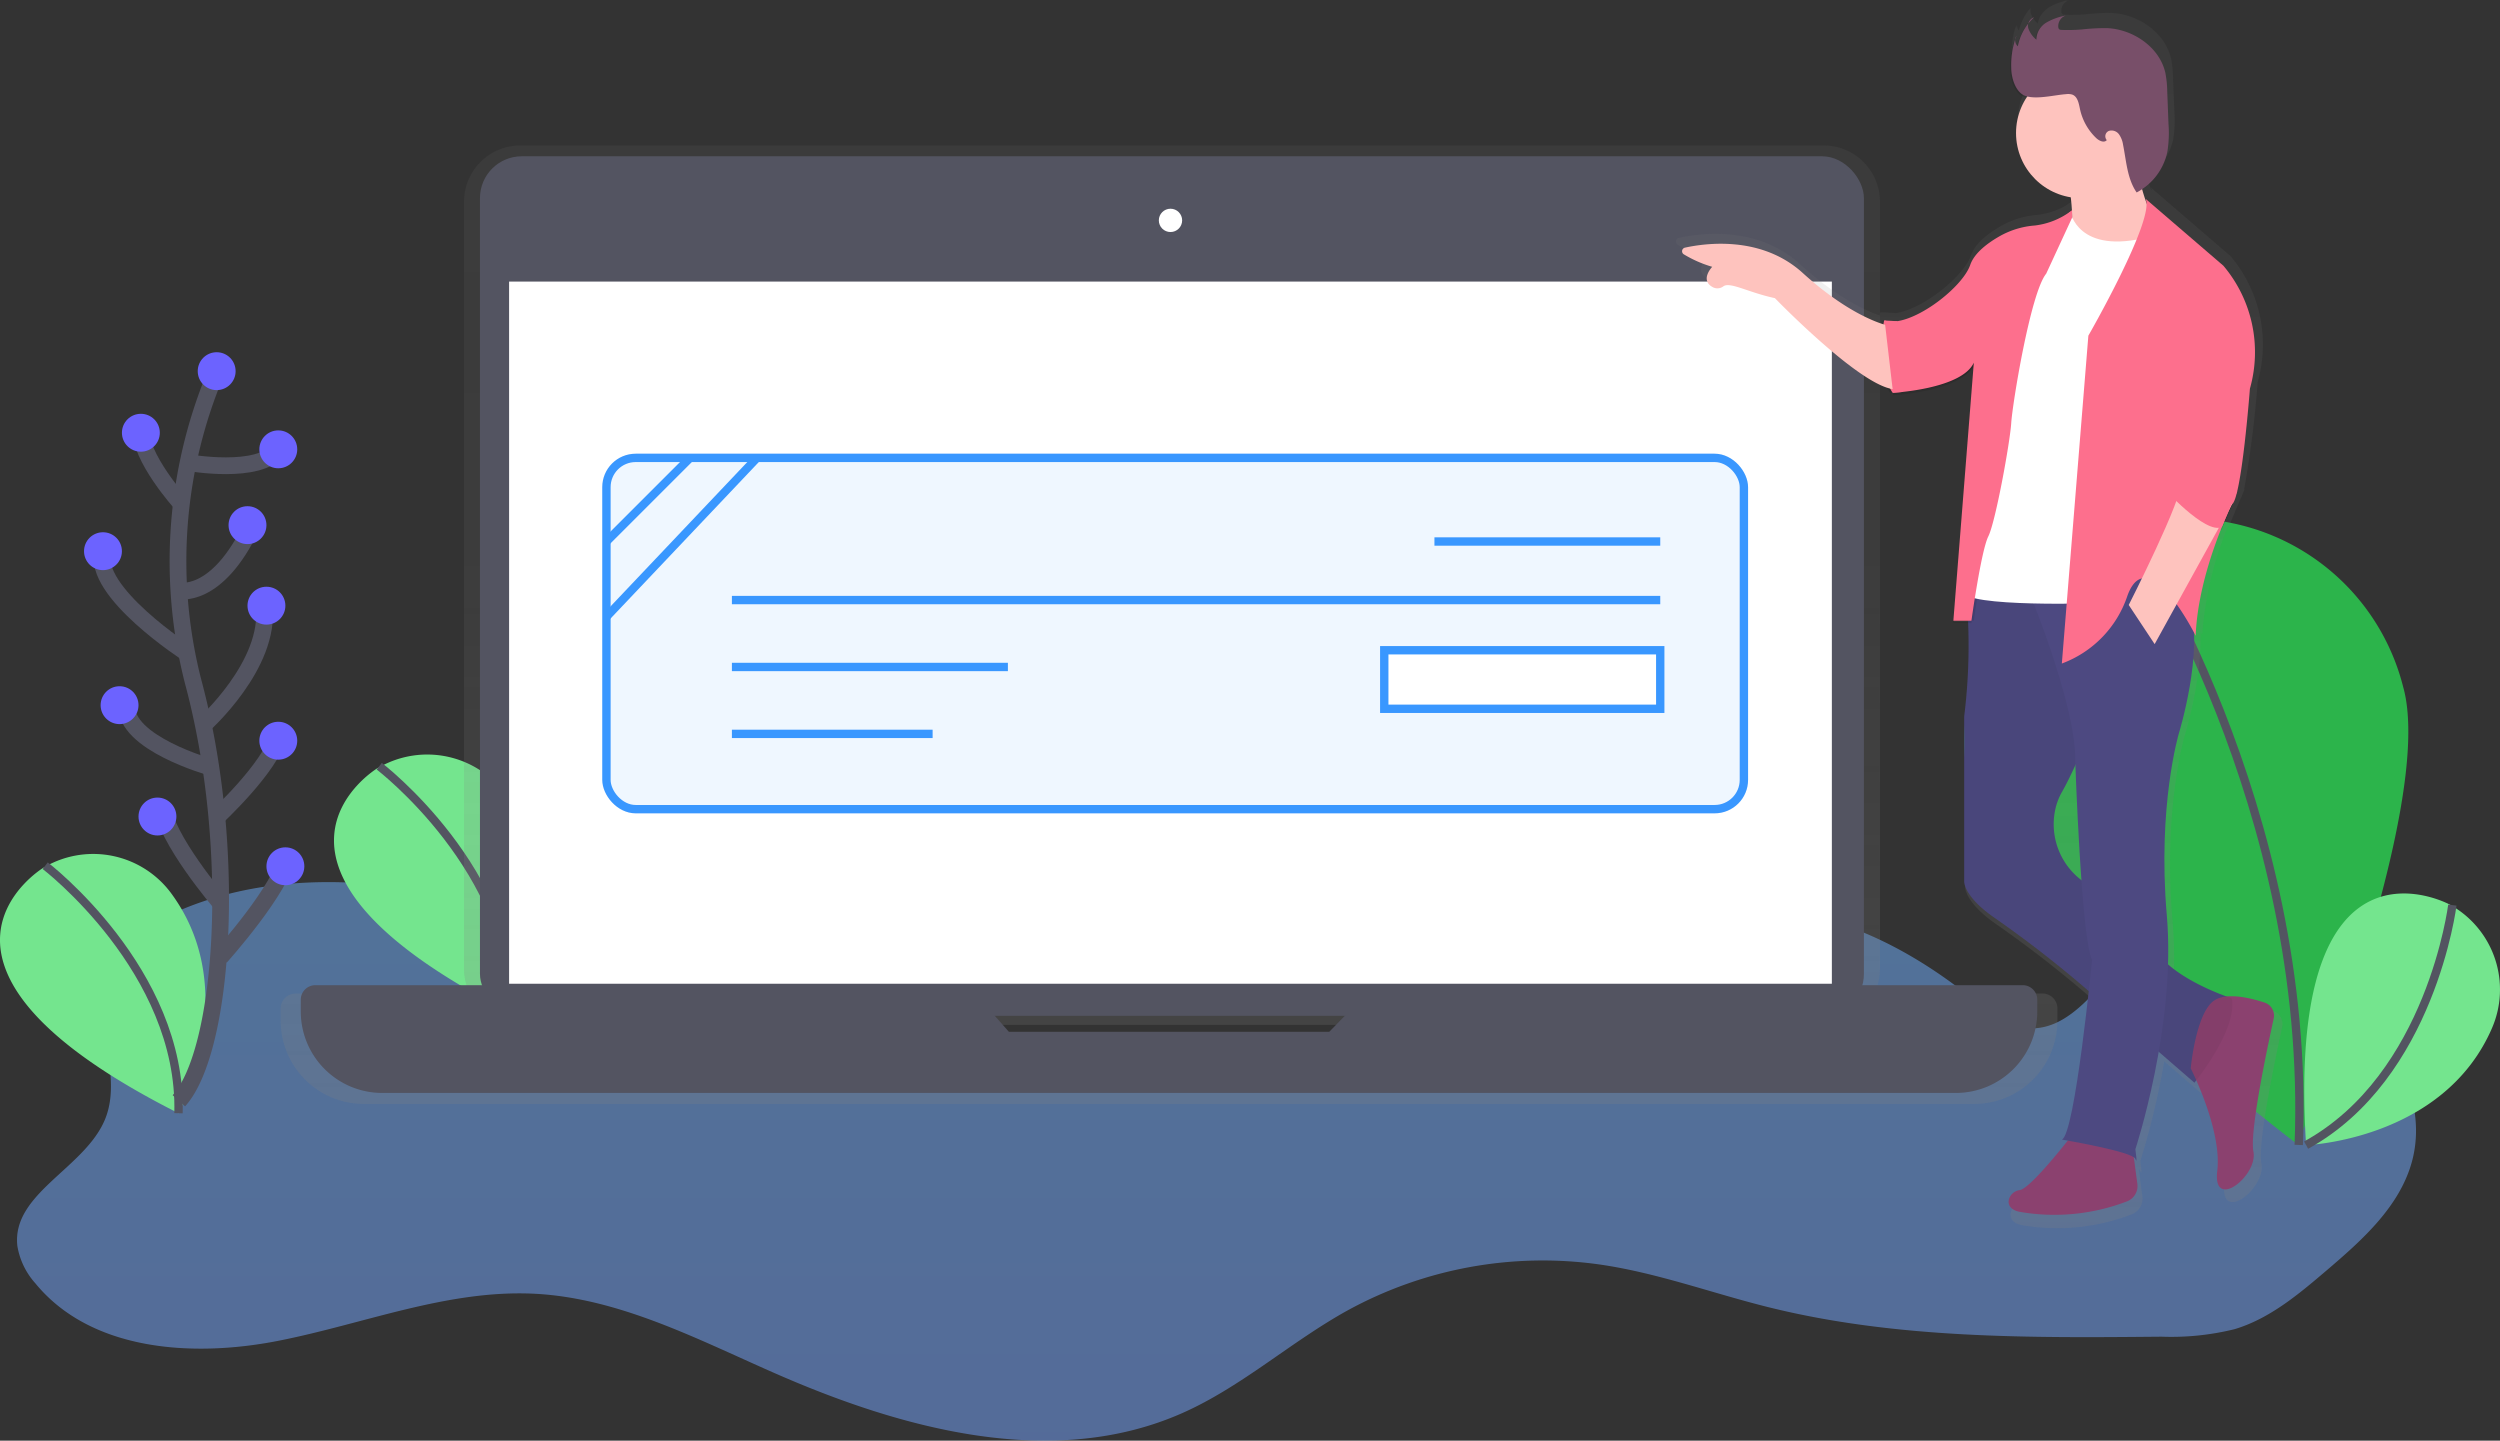 <svg xmlns="http://www.w3.org/2000/svg" xmlns:xlink="http://www.w3.org/1999/xlink" width="298.915" height="172.252" viewBox="0 0 298.915 172.252"><rect x="0" y="0" width="298.915" height="172.252" fill="#333333" stroke="none"/><defs><style>.a{opacity:0.5;fill:url(#a);}.b{fill:#74e58e;}.c,.l,.o,.v{fill:none;}.c,.l{stroke:#535461;stroke-miterlimit:10;}.d{fill:#2cb44b;}.e{fill:url(#b);}.f{fill:#535461;}.g,.p{fill:#fff;}.h{fill:url(#c);}.i{fill:#4d4981;}.j{opacity:0.1;}.k{fill:#fd6f8d;}.l{stroke-width:2px;}.m{fill:#6c63ff;}.n{fill:#eff7ff;}.n,.o,.p{stroke:#3997ff;}.q{fill:#fec3be;}.r{fill:#8b416f;}.s{opacity:0.05;}.t{fill:#784f69;}.u{stroke:none;}</style><linearGradient id="a" x1="0.5" x2="0.5" y2="1" gradientUnits="objectBoundingBox"><stop offset="0" stop-color="#71b4ff"/><stop offset="1" stop-color="#77a4ff"/></linearGradient><linearGradient id="b" x1="0.5" y1="1" x2="0.5" gradientUnits="objectBoundingBox"><stop offset="0" stop-color="gray" stop-opacity="0.251"/><stop offset="0.54" stop-color="gray" stop-opacity="0.122"/><stop offset="1" stop-color="gray" stop-opacity="0.102"/></linearGradient><linearGradient id="c" y1="1" y2="0" xlink:href="#b"/></defs><g transform="translate(-1536.99 -510.753)"><path class="a" d="M201.637,519.095c-18.073-6.245-38.736-11.53-55.621-2.557a12.493,12.493,0,0,0-5.4,4.7c-3.046,5.605,1.8,12.875-.564,18.8s-11.239,8.908-10.512,15.237a8.833,8.833,0,0,0,2.143,4.443c6.614,8.081,18.74,8.9,28.989,6.893s20.272-6.163,30.706-5.64c10.026.517,19.251,5.327,28.437,9.375,15.488,6.843,33.576,11.753,49.051,4.875,7.091-3.152,12.953-8.519,19.739-12.267a48.584,48.584,0,0,1,29.985-5.5c6.893.971,13.473,3.415,20.219,5.1,15.322,3.826,31.314,3.7,47.1,3.55a31.56,31.56,0,0,0,8.742-.9c4.17-1.253,7.611-4.139,10.922-6.962,4.352-3.707,8.936-7.78,10.34-13.323,1.658-6.58-1.773-13.573-6.862-18.044s-11.593-6.915-17.941-9.271c-1.567-.577-3.24-1.162-4.844-.727a6.607,6.607,0,0,0-2.726,1.745c-4.506,4.336-8.312,11.671-14.457,10.493-2.193-.42-3.989-1.946-5.724-3.356-9.268-7.52-21.735-13.326-32.921-9.171-8.181,3.039-13.955,10.844-22.246,13.6-5.9,1.961-12.3,1.112-18.508,1.495-9.024.551-17.806,3.741-26.842,3.547C239.8,534.73,220.6,512.7,197.654,514.8c-1.8.163-3.76.577-4.863,2" transform="translate(1409.529 104.47)"/><path class="b" d="M255.641,464.706s-19.147,11.559,16.161,29.362c0,0,7.78-14.444-.821-26.222a11.593,11.593,0,0,0-15.04-3.3Z" transform="translate(1326.467 137.901)"/><path class="c" d="M267.73,467.52s16.393,12.533,15.936,29.593" transform="translate(1314.606 134.846)"/><path class="d" d="M925.135,393.282c3.879,14.184-12.668,54.594-12.668,54.594s-34.817-26.36-38.7-40.544a26.633,26.633,0,1,1,51.363-14.053Z" transform="translate(899.219 199.697)"/><path class="c" d="M936.21,378.27s21.673,32.717,20.053,73.249" transform="translate(855.577 196.132)"/><path class="b" d="M1019.707,517.407s-19.652-10.691-17.164,28.773c0,0,16.393-.586,22.212-13.959a11.593,11.593,0,0,0-4.759-14.648Z" transform="translate(810.177 101.496)"/><path class="c" d="M1020.507,520.52s-2.538,20.485-17.487,28.7" transform="translate(809.7 98.452)"/><path class="b" d="M128.191,502.648S109.034,514.2,144.346,532c0,0,7.78-14.444-.821-26.222a11.593,11.593,0,0,0-15.04-3.3Z" transform="translate(1413.987 111.856)"/><path class="c" d="M140.26,505.49s16.393,12.533,15.936,29.594" transform="translate(1402.137 108.773)"/><path class="e" d="M440.757,332.034H420.626a6.711,6.711,0,0,0,.7-3V237.37a6.74,6.74,0,0,0-6.74-6.74H258.763a6.74,6.74,0,0,0-6.74,6.74v91.669a6.711,6.711,0,0,0,.7,3H231.883a1.783,1.783,0,0,0-1.783,1.792v1.438a9.97,9.97,0,0,0,9.97,9.97h192.5a9.97,9.97,0,0,0,9.97-9.97V333.83a1.783,1.783,0,0,0-1.783-1.8Zm-124.042,5.7-1.736-1.958h42.856l-1.911,1.961Z" transform="translate(1340.446 297.512)"/><rect class="f" width="165.473" height="102.767" rx="5" transform="translate(1594.377 529.44)"/><rect class="g" width="158.157" height="83.955" transform="translate(1597.861 544.42)"/><circle class="g" cx="1.394" cy="1.394" r="1.394" transform="translate(1675.547 535.709)"/><path class="f" d="M366.186,551.08l-5.433,5.574H322.446l-4.91-5.574H239.522a1.742,1.742,0,0,0-1.742,1.742v1.4a9.744,9.744,0,0,0,9.744,9.744H435.663a9.744,9.744,0,0,0,9.744-9.744v-1.4a1.742,1.742,0,0,0-1.742-1.742Z" transform="translate(1335.172 77.467)"/><path class="h" d="M833.9,295.976a12.22,12.22,0,0,0-4.7-.739,23.929,23.929,0,0,1-7.128-3.923,51.424,51.424,0,0,0-.153-6.022C820.735,271.859,823.392,263,823.392,263s2.087-6.755,1.858-12.361c.135.254.21.4.21.4a41.619,41.619,0,0,1,3.064-12.956,1.036,1.036,0,0,0,.138-.05l1.379-3.271a2.843,2.843,0,0,0,.26-.6l.222-.517-.066-.028c.022-.085.044-.175.066-.266h0a122.958,122.958,0,0,0,1.567-12.561,16.355,16.355,0,0,0-3.246-15.04l-9.519-8.19a1.209,1.209,0,0,1,.094.335l-.078-.069c-.135-.385-.282-.846-.426-1.372a8.049,8.049,0,0,0,3.074-4.612,14.442,14.442,0,0,0,.141-3.447l-.157-3.951a12.533,12.533,0,0,0-.235-2.3c-.717-3.133-3.929-5.327-7.153-5.471a26.148,26.148,0,0,0-3.071.163,20.654,20.654,0,0,1-2.507.053.451.451,0,0,1-.269-.072.4.4,0,0,1-.116-.273,1.36,1.36,0,0,1,.332-1.018,1.254,1.254,0,0,1,.432-.248l-.229.053a1.253,1.253,0,0,1,.376-.2,7.3,7.3,0,0,0-2.375.862,3.066,3.066,0,0,0-.555.467,2.422,2.422,0,0,0-.8,1.491,2.776,2.776,0,0,1-.846-1.253,1.254,1.254,0,0,1,0-.608q-.085.1-.163.213v-.066a6.335,6.335,0,0,0-1.253,2.55.993.993,0,0,1-.226-.733q-.071.221-.132.442a1.024,1.024,0,0,1,0-.295,10.092,10.092,0,0,0-.492,3.5c0,1.184.526,3.03,1.8,3.447.066.022.132.038.2.053a7.968,7.968,0,0,0,5.373,12.17q.031.216.06.454h.05c.034.313.063.658.081,1.009a6.8,6.8,0,0,1-1.047.84,8.63,8.63,0,0,1-3.484,1.153,10.371,10.371,0,0,0-4.189,1.253c-1.52.849-3.2,2.087-3.722,3.591-.877,2.507-5.709,6.407-8.948,6.893l-1.153-.066-.085-.025v.022l-.282-.016h-.091v.016l-.291-.016s-.028.135-.069.373c-1.629-.561-5.091-2.115-9.6-6.2-5.013-4.553-11.8-3.656-14.413-3.083a.448.448,0,0,0-.119.83,14.548,14.548,0,0,0,3.447,1.516s-1.567,1.639.1,2.507a1.209,1.209,0,0,0,1.253-.122c.808-.592,3.055.749,6.31,1.448,0,0,9.187,9.506,13.749,10.966a6.569,6.569,0,0,0,.348.6l.282-.022v.022h.119l.034.313s7.094-.373,9.4-2.948a3.7,3.7,0,0,0,.448-.479l-2.466,31.019h.022l-.022.295H797.6a68.379,68.379,0,0,1-.492,11.424v20.222s-.094,1.78,3.6,4.387a138.2,138.2,0,0,1,11.192,8.676l.448.388c-.68,6.188-2.1,17.722-3.29,18.151l.733.128c-1.253,1.589-4.813,5.953-5.9,6.069-1.329.147-2.215,2.215,0,2.657a24.818,24.818,0,0,0,13.16-1.3,2.008,2.008,0,0,0,1.253-2.137l-.429-3.259a.457.457,0,0,1,.188.2c.295.887,0-1.181,0-1.181a92.344,92.344,0,0,0,2.854-11.906l4.387,3.791s.088-.11.241-.313c1.075,2.438,2.992,7.426,2.563,11.079-.589,5.013,5.013.589,4.427-2.362-.476-2.388,1.654-12.508,2.485-16.293A1.683,1.683,0,0,0,833.9,295.976Z" transform="translate(974.84 335.623)"/><path class="i" d="M877.306,393.78l-4.7.627a68.783,68.783,0,0,1-.056,16.522v19.739s-.091,1.739,3.519,4.267A134.944,134.944,0,0,1,887,443.395l13.078,11.33s5.189-6.342,4.468-10.089c0,0-8.648-2.738-9.8-7.206-.661-2.557-4.014-4.7-6.758-6.047a8.4,8.4,0,0,1-4.5-9.538,7.347,7.347,0,0,1,.736-1.852c2.306-4.036,5.621-13.116,5.621-13.116L883.5,394.789Z" transform="translate(899.291 185.481)"/><path class="j" d="M865.234,254.87a7.025,7.025,0,0,1-4.164,1.977,10.128,10.128,0,0,0-4.092,1.216c-1.482.83-3.133,2.037-3.635,3.506-1.009,2.883-7.351,7.639-10.233,6.63l1.009,8.648s8.215-.432,9.657-3.6L851.328,304.1h2.162s1.153-8.359,2.018-10.089,2.594-11.242,2.738-13.548,2.306-15.566,4.18-17.859l2.82-6.846Z" transform="translate(919.507 280.867)"/><path class="j" d="M864.609,256.25a8.921,8.921,0,0,1-4.452,1.833,10.13,10.13,0,0,0-4.089,1.222c-1.482.83-3.133,2.037-3.635,3.506-1.009,2.883-7.351,7.639-10.233,6.63l1.009,8.648s8.215-.432,9.657-3.6l-2.45,30.84h2.162s1.153-8.359,2.018-10.089,2.594-11.242,2.738-13.548,2.306-15.566,4.18-17.859l3.1-6.718Z" transform="translate(920.131 279.92)"/><path class="j" d="M919.965,229.249c-.188-1.366.188-2.218.36-3.819l-8.215,6.2s.2.837.348,2.062a7.834,7.834,0,0,0,1.253.1C916.562,233.789,918.615,231.562,919.965,229.249Z" transform="translate(872.126 301.083)"/><path class="j" d="M890.044,187.8a9.85,9.85,0,0,1,.627-3.851.962.962,0,0,0,.163,1.253,6.166,6.166,0,0,1,1.955-3.465,1.059,1.059,0,0,0-.7,1.322,3.008,3.008,0,0,0,.962,1.354,2.418,2.418,0,0,1,1.188-2.046,7.126,7.126,0,0,1,2.319-.84,1.344,1.344,0,0,0-.89,1.379.385.385,0,0,0,.116.266.442.442,0,0,0,.263.069,20.168,20.168,0,0,0,2.435-.053,25.534,25.534,0,0,1,3-.16c3.133.132,6.282,2.272,6.984,5.327a12.243,12.243,0,0,1,.229,2.25l.154,3.857a14.093,14.093,0,0,1-.138,3.371,7.144,7.144,0,0,1-3.669,4.85c-1.131-1.639-1.231-3.744-1.623-5.7a2.883,2.883,0,0,0-.489-1.253,1.1,1.1,0,0,0-1.206-.407.693.693,0,0,0-.254,1.1c-.313.37-.9.094-1.253-.235a6.73,6.73,0,0,1-1.952-3.487c-.141-.671-.282-1.5-.94-1.726a1.748,1.748,0,0,0-.7-.047c-1.372.094-3.519.661-4.847.226C890.558,190.764,890.044,188.959,890.044,187.8Z" transform="translate(887.283 331.228)"/><path class="j" d="M840.327,297.42s-1.153,5.327,1.009,8.648l1.225-.1-.667-8.46Z" transform="translate(921.629 251.649)"/><path class="k" d="M841.327,297.42s-1.153,5.327,1.009,8.648l1.225-.1-.667-8.46Z" transform="translate(920.942 251.649)"/><path class="j" d="M918.9,251l9.3,8a16.013,16.013,0,0,1,3.171,14.7s-1.009,13.26-2.162,13.836c0,0-4.036,8.071-4.324,15.71,0,0-5.4-10.882-7.855-4.252a11.424,11.424,0,0,1-8.146,7.567l3.171-39.216S920.053,253.438,918.9,251Z" transform="translate(874.344 283.525)"/><path class="j" d="M948.22,356.45s5.1,5.728,7.091,4.81l1.842-4.289L950.238,354Z" transform="translate(847.33 212.797)"/><path class="j" d="M934.376,402.51s2.428,4.976,3.722,5.264l-1.88,2.162-2.738-5.189Z" transform="translate(857.452 179.487)"/><path class="i" d="M933.9,403s2.428,4.976,3.722,5.264l-1.88,2.162-2.745-5.2Z" transform="translate(857.781 179.15)"/><path class="j" d="M948.625,304.78s.288,10.377-.865,14.269" transform="translate(847.646 246.595)"/><path class="j" d="M876,306.8s1.73-.577,1.73-2.018" transform="translate(896.922 246.595)"/><path class="l" d="M195.487,316.76a58.145,58.145,0,0,0-2.82,37.107c5.4,20.112,3.682,44.179-1.7,50.132" transform="translate(1367.411 238.369)"/><circle class="m" cx="2.265" cy="2.265" r="2.265" transform="translate(1560.632 552.867)"/><path class="l" d="M194.79,348.217s8.516,1.535,10.781-1.567" transform="translate(1364.692 217.844)"/><path class="l" d="M181.576,347.528s-5.123-5.668-4.841-9.068" transform="translate(1377.098 223.468)"/><path class="l" d="M190.82,383.373s4.659,1.228,8.911-7.833" transform="translate(1367.418 198.006)"/><path class="l" d="M172.218,397.743s-11.593-7.46-10.18-12.273" transform="translate(1387.264 191.187)"/><path class="l" d="M200.57,420.557s8.121-7.206,7.272-14.3" transform="translate(1360.723 176.911)"/><path class="l" d="M181.4,451.65s-10.34-2.889-10.026-7.42" transform="translate(1380.776 150.838)"/><path class="l" d="M205.69,465.713s6.514-6.035,7.363-9.713" transform="translate(1357.208 142.756)"/><path class="l" d="M191.868,493.965s-6.683-7.8-6.968-11.765" transform="translate(1371.483 124.765)"/><path class="l" d="M207.14,513.463s7.479-8.309,8.043-12.273" transform="translate(1356.212 111.725)"/><circle class="m" cx="2.265" cy="2.265" r="2.265" transform="translate(1551.568 560.23)"/><circle class="m" cx="2.265" cy="2.265" r="2.265" transform="translate(1549.021 592.803)"/><circle class="m" cx="2.265" cy="2.265" r="2.265" transform="translate(1547.037 574.392)"/><circle class="m" cx="2.265" cy="2.265" r="2.265" transform="translate(1567.999 562.213)"/><circle class="m" cx="2.265" cy="2.265" r="2.265" transform="translate(1567.999 597.052)"/><circle class="m" cx="2.265" cy="2.265" r="2.265" transform="translate(1564.317 571.278)"/><circle class="m" cx="2.265" cy="2.265" r="2.265" transform="translate(1568.848 612.066)"/><circle class="m" cx="2.265" cy="2.265" r="2.265" transform="translate(1553.551 606.116)"/><circle class="m" cx="2.265" cy="2.265" r="2.265" transform="translate(1566.582 580.906)"/><g class="n" transform="translate(1609 565)"><rect class="u" width="137" height="43" rx="4"/><rect class="v" x="0.5" y="0.5" width="136" height="42" rx="3.5"/></g><line class="o" y1="10" x2="10" transform="translate(1609.5 565.5)"/><line class="o" y1="19" x2="18" transform="translate(1609.5 565.5)"/><line class="o" x2="27" transform="translate(1708.5 575.5)"/><line class="o" x2="111" transform="translate(1624.5 582.5)"/><line class="o" x2="33" transform="translate(1624.5 590.5)"/><line class="o" x2="24" transform="translate(1624.5 598.5)"/><g class="p" transform="translate(1702 588)"><rect class="u" width="34" height="8"/><rect class="v" x="0.5" y="0.5" width="33" height="7"/></g><path class="q" d="M789.673,277.971s-4.18-.721-10.377-6.342c-4.9-4.446-11.518-3.572-14.068-3.011a.436.436,0,0,0-.116.808,14.247,14.247,0,0,0,3.378,1.482s-1.545,1.6.1,2.453a1.181,1.181,0,0,0,1.234-.119c.79-.577,2.983.733,6.163,1.413,0,0,12.4,12.827,15.278,10.653Z" transform="translate(973.223 271.747)"/><path class="q" d="M912.11,230.248s1.153,4.9,0,8.359l5.189.721,4.612-2.306v-3.027a20.785,20.785,0,0,1-1.585-9.945Z" transform="translate(872.126 302.031)"/><path class="r" d="M959,563.929s3.76,7.351,3.171,12.251,4.9.577,4.324-2.306c-.467-2.331,1.614-12.22,2.425-15.9a1.642,1.642,0,0,0-1.09-1.914c-1.733-.57-4.634-1.269-6.091-.2C959.586,557.443,959,563.929,959,563.929Z" transform="translate(839.928 74.567)"/><path class="r" d="M897.022,607.642s-4.9,6.342-6.2,6.486-2.162,2.162,0,2.594a24.233,24.233,0,0,0,12.846-1.253,1.962,1.962,0,0,0,1.231-2.087l-.827-6.172Z" transform="translate(887.647 38.924)"/><path class="s" d="M877.306,393.78l-4.7.627a68.783,68.783,0,0,1-.056,16.522v19.739s-.091,1.739,3.519,4.267A134.944,134.944,0,0,1,887,443.395l13.078,11.33s5.189-6.342,4.468-10.089c0,0-8.648-2.738-9.8-7.206-.661-2.557-4.014-4.7-6.758-6.047a8.4,8.4,0,0,1-4.5-9.538,7.347,7.347,0,0,1,.736-1.852c2.306-4.036,5.621-13.116,5.621-13.116L883.5,394.789Z" transform="translate(899.291 185.481)"/><path class="i" d="M899.73,461.646s8.5,1.441,8.792,2.306,0-1.153,0-1.153,4.9-14.845,3.76-27.958,1.441-21.763,1.441-21.763,3.027-9.8,1.3-15.422-19.89-3.171-19.89-3.171,6.342,14.845,6.2,21.908c0,0,.721,21.331,2.018,23.781C903.333,440.162,901.315,461.06,899.73,461.646Z" transform="translate(883.786 185.362)"/><path class="g" d="M884.913,255.79s.865,5.327,9.513,3.027l-5.753,43.812s-16.719.577-16.575-1.441l3.447-26.517Z" transform="translate(899.602 280.236)"/><path class="k" d="M864.6,255.33a8.92,8.92,0,0,1-4.452,1.833,10.13,10.13,0,0,0-4.092,1.216c-1.482.83-3.133,2.037-3.634,3.506-1.009,2.883-7.351,7.639-10.233,6.63l1.009,8.648s8.215-.432,9.657-3.6l-2.447,30.859h2.162s1.153-8.359,2.018-10.089,2.594-11.242,2.739-13.548,2.306-15.566,4.18-17.86l3.1-6.7Z" transform="translate(920.138 280.552)"/><circle class="q" cx="7.783" cy="7.783" r="7.783" transform="translate(1778.039 518.877)"/><path class="t" d="M890.5,187.343a9.851,9.851,0,0,1,.627-3.851.962.962,0,0,0,.163,1.253,6.167,6.167,0,0,1,1.955-3.465,1.06,1.06,0,0,0-.7,1.322,3.009,3.009,0,0,0,.962,1.354,2.418,2.418,0,0,1,1.188-2.046,7.124,7.124,0,0,1,2.319-.84,1.344,1.344,0,0,0-.89,1.379.385.385,0,0,0,.116.266.441.441,0,0,0,.263.069,20.172,20.172,0,0,0,2.435-.053,25.534,25.534,0,0,1,3-.16c3.133.132,6.282,2.272,6.984,5.327a12.249,12.249,0,0,1,.229,2.25L909.3,194a14.1,14.1,0,0,1-.138,3.371,7.144,7.144,0,0,1-3.669,4.85c-1.131-1.639-1.231-3.744-1.623-5.7a2.883,2.883,0,0,0-.489-1.253,1.1,1.1,0,0,0-1.206-.407.693.693,0,0,0-.254,1.1c-.313.37-.9.094-1.253-.235a6.731,6.731,0,0,1-1.952-3.487c-.141-.671-.282-1.5-.94-1.726a1.749,1.749,0,0,0-.7-.047c-1.372.094-3.519.661-4.847.226C891.018,190.3,890.5,188.5,890.5,187.343Z" transform="translate(886.967 331.544)"/><path class="k" d="M919.82,251l9.3,8a16.013,16.013,0,0,1,3.171,14.7s-1.009,13.26-2.162,13.836c0,0-4.036,8.071-4.324,15.71,0,0-5.693-11.458-8.146-4.828a13.04,13.04,0,0,1-7.855,8.146l3.171-39.2S920.973,253.438,919.82,251Z" transform="translate(873.712 283.525)"/><path class="q" d="M941.61,358.208s2.306-1.585,6.053,2.738l-9.224,16.719-3.1-4.678S941.9,360.082,941.61,358.208Z" transform="translate(856.174 210.102)"/><path class="k" d="M948.22,355.53s5.1,5.728,7.091,4.81l1.842-4.289-6.915-2.97Z" transform="translate(847.33 213.429)"/></g></svg>